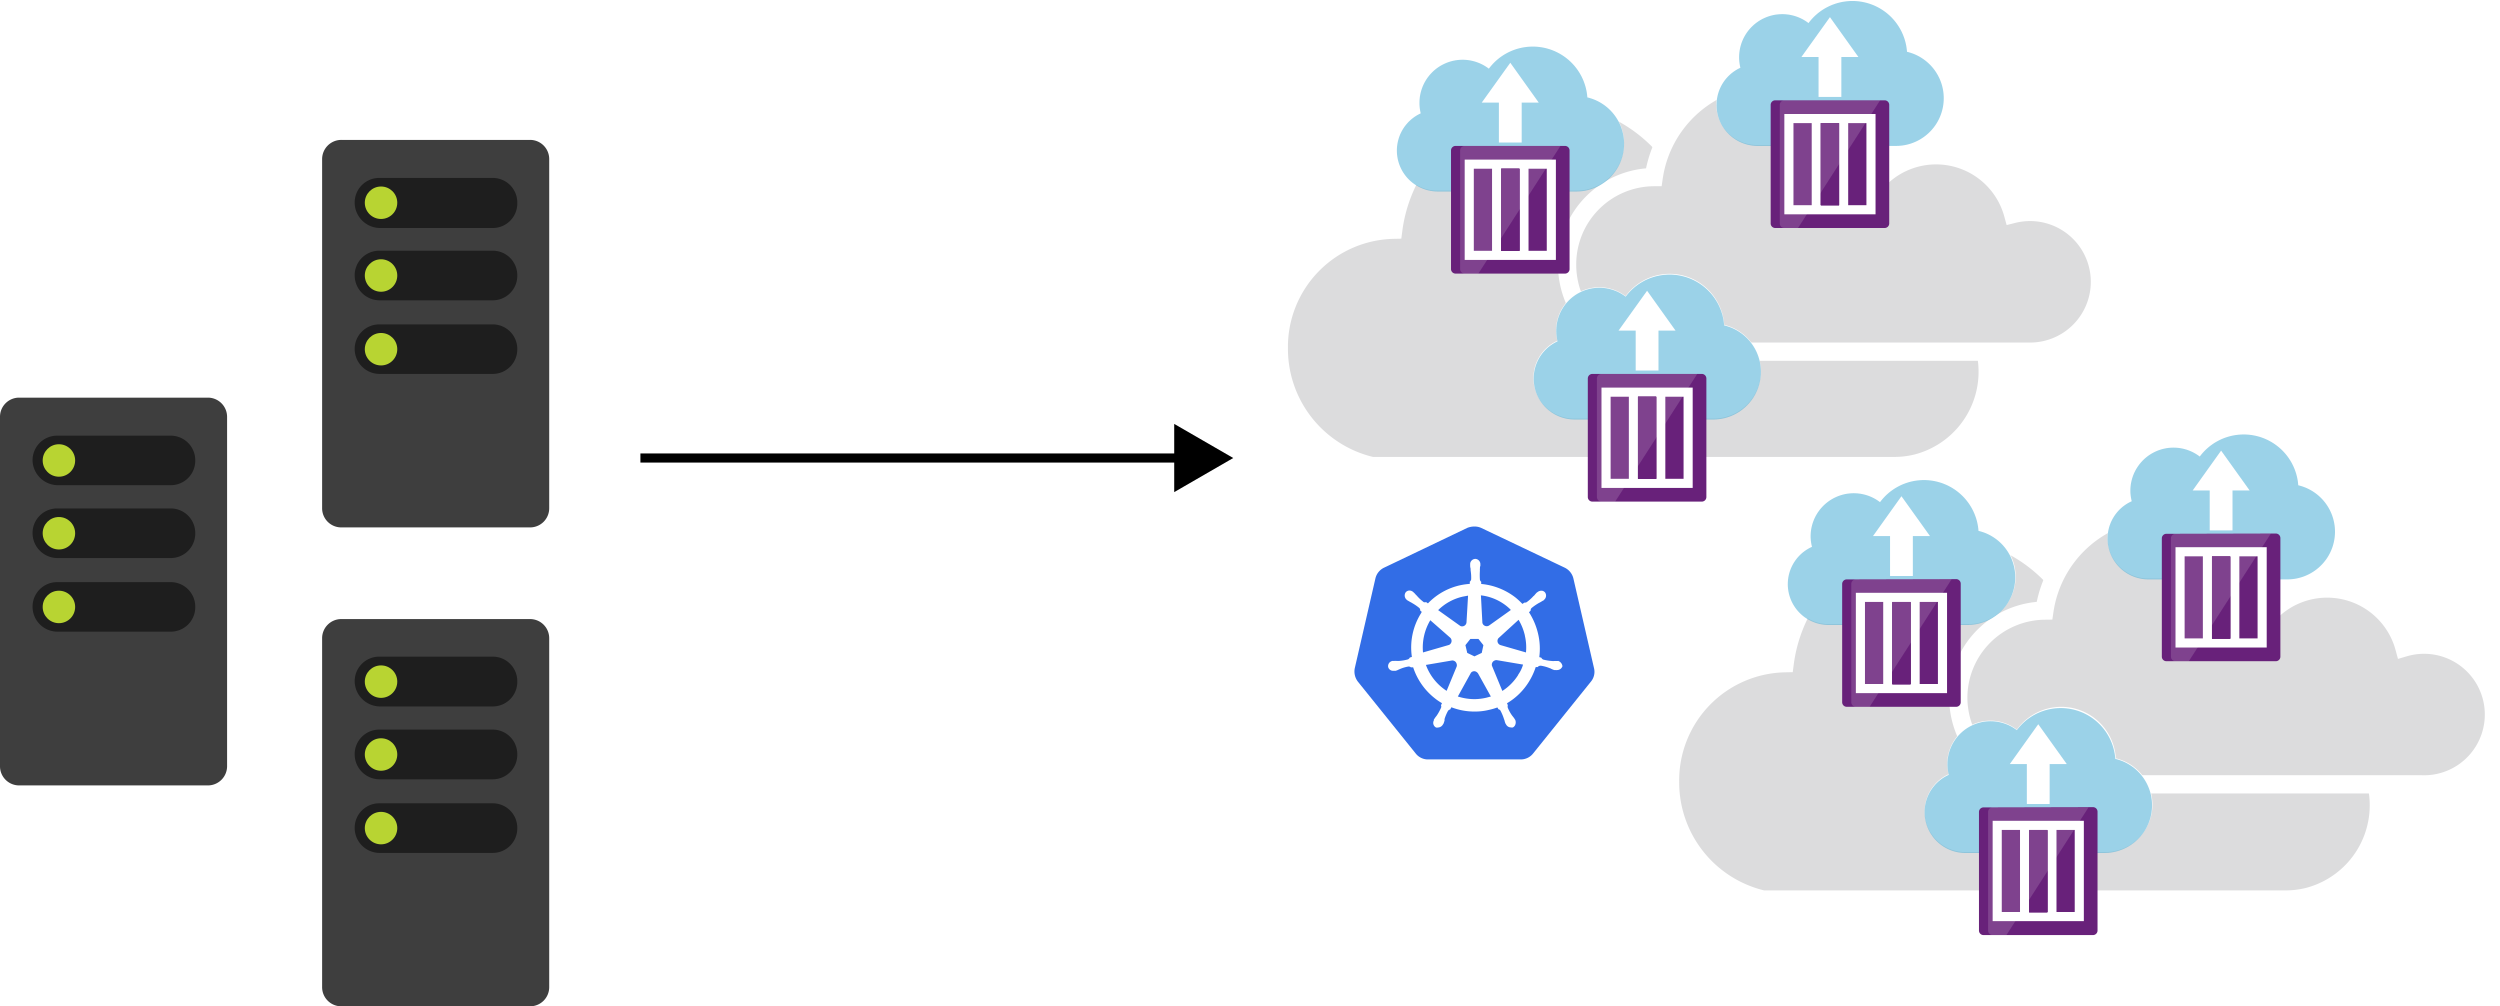 <svg id="Shapes" xmlns="http://www.w3.org/2000/svg" viewBox="0 0 274.12 110.34">
  <title>2-deploy-mutile-containers-k8s</title>
  <rect width="274.12" height="110.34" fill="#fff"/>
  <g>
    <path d="M60.22,108.22a2.1,2.1,0,0,1-2.12,2.12H37.45a2.1,2.1,0,0,1-2.13-2.12V70a2.1,2.1,0,0,1,2.13-2.12H58.1A2.1,2.1,0,0,1,60.22,70Z" fill="#3e3e3e"/>
    <path d="M38.89,90.8a2.69,2.69,0,0,1,2.72-2.72H54a2.69,2.69,0,0,1,2.72,2.72h0A2.69,2.69,0,0,1,54,93.52H41.61a2.74,2.74,0,0,1-2.72-2.72Z" fill="#1e1e1e"/>
    <circle cx="41.78" cy="90.8" r="1.78" fill="#b8d432"/>
    <path d="M38.89,82.73A2.69,2.69,0,0,1,41.61,80H54a2.69,2.69,0,0,1,2.72,2.72h0A2.69,2.69,0,0,1,54,85.45H41.61a2.74,2.74,0,0,1-2.72-2.72Z" fill="#1e1e1e"/>
    <circle cx="41.78" cy="82.73" r="1.78" fill="#b8d432"/>
    <path d="M38.89,74.74A2.69,2.69,0,0,1,41.61,72H54a2.69,2.69,0,0,1,2.72,2.72h0A2.69,2.69,0,0,1,54,77.46H41.61a2.8,2.8,0,0,1-2.72-2.72Z" fill="#1e1e1e"/>
    <circle cx="41.78" cy="74.74" r="1.78" fill="#b8d432"/>
  </g>
  <g>
    <path d="M60.22,55.71a2.1,2.1,0,0,1-2.12,2.12H37.45a2.1,2.1,0,0,1-2.13-2.12V17.47a2.11,2.11,0,0,1,2.13-2.13H58.1a2.1,2.1,0,0,1,2.12,2.13Z" fill="#3e3e3e"/>
    <path d="M38.89,38.29a2.69,2.69,0,0,1,2.72-2.72H54a2.69,2.69,0,0,1,2.72,2.72h0A2.69,2.69,0,0,1,54,41H41.61a2.74,2.74,0,0,1-2.72-2.72Z" fill="#1e1e1e"/>
    <circle cx="41.78" cy="38.29" r="1.78" fill="#b8d432"/>
    <path d="M38.89,30.21a2.69,2.69,0,0,1,2.72-2.72H54a2.69,2.69,0,0,1,2.72,2.72h0A2.69,2.69,0,0,1,54,32.93H41.61a2.74,2.74,0,0,1-2.72-2.72Z" fill="#1e1e1e"/>
    <circle cx="41.78" cy="30.21" r="1.78" fill="#b8d432"/>
    <path d="M38.89,22.23a2.69,2.69,0,0,1,2.72-2.72H54a2.69,2.69,0,0,1,2.72,2.72h0A2.69,2.69,0,0,1,54,25H41.61a2.8,2.8,0,0,1-2.72-2.72Z" fill="#1e1e1e"/>
    <circle cx="41.78" cy="22.23" r="1.78" fill="#b8d432"/>
  </g>
  <g>
    <path d="M24.9,84a2.11,2.11,0,0,1-2.13,2.12H2.12A2.1,2.1,0,0,1,0,84V45.73A2.1,2.1,0,0,1,2.12,43.6H22.77a2.11,2.11,0,0,1,2.13,2.13Z" fill="#3e3e3e"/>
    <path d="M3.57,66.55a2.69,2.69,0,0,1,2.72-2.72h12.4a2.69,2.69,0,0,1,2.72,2.72h0a2.68,2.68,0,0,1-2.72,2.71H6.29a2.73,2.73,0,0,1-2.72-2.71Z" fill="#1e1e1e"/>
    <circle cx="6.46" cy="66.55" r="1.78" fill="#b8d432"/>
    <path d="M3.57,58.47a2.69,2.69,0,0,1,2.72-2.72h12.4a2.69,2.69,0,0,1,2.72,2.72h0a2.69,2.69,0,0,1-2.72,2.72H6.29a2.74,2.74,0,0,1-2.72-2.72Z" fill="#1e1e1e"/>
    <circle cx="6.46" cy="58.47" r="1.78" fill="#b8d432"/>
    <path d="M3.57,50.49a2.69,2.69,0,0,1,2.72-2.72h12.4a2.69,2.69,0,0,1,2.72,2.72h0a2.68,2.68,0,0,1-2.72,2.71H6.29a2.79,2.79,0,0,1-2.72-2.71Z" fill="#1e1e1e"/>
    <circle cx="6.46" cy="50.49" r="1.78" fill="#b8d432"/>
  </g>
  <g>
    <line x1="70.22" y1="50.22" x2="129.84" y2="50.22" fill="none" stroke="#000" stroke-miterlimit="10"/>
    <polygon points="128.75 53.96 135.22 50.22 128.75 46.48 128.75 53.96"/>
  </g>
  <g style="isolation: isolate">
    <path d="M140.22,38.16a13.2,13.2,0,0,0,10.2,12.94h57.31a10.08,10.08,0,0,0,2.45-.3,10.37,10.37,0,0,0,7.46-12.54,10.19,10.19,0,0,0-12.33-7.59A12,12,0,0,0,203,26.18a11.53,11.53,0,0,0-16.42-1.53,17.09,17.09,0,0,0-33.81.54A12.85,12.85,0,0,0,140.22,38.16Z" fill="#fff"/>
    <path d="M140.22,38.16a13.2,13.2,0,0,0,10.2,12.94h57.31a10.08,10.08,0,0,0,2.45-.3,10.37,10.37,0,0,0,7.46-12.54,10.19,10.19,0,0,0-12.33-7.59A12,12,0,0,0,203,26.18a11.53,11.53,0,0,0-16.42-1.53,17.09,17.09,0,0,0-33.81.54A12.85,12.85,0,0,0,140.22,38.16Z" fill="#75757a" opacity="0.25"/>
    <path d="M140.22,38.16a13.2,13.2,0,0,0,10.2,12.94h57.31a10.08,10.08,0,0,0,2.45-.3,10.37,10.37,0,0,0,7.46-12.54,10.19,10.19,0,0,0-12.33-7.59A12,12,0,0,0,203,26.18a11.53,11.53,0,0,0-16.42-1.53,17.09,17.09,0,0,0-33.81.54A12.85,12.85,0,0,0,140.22,38.16Z" fill="none" stroke="#fff" stroke-width="2"/>
  </g>
  <g style="isolation: isolate">
    <path d="M171.83,29a9.79,9.79,0,0,0,7.66,9.56h43.06a7.66,7.66,0,1,0-1.82-15.09,8.75,8.75,0,0,0-14-4.45,12.87,12.87,0,0,0-25.4.4A9.57,9.57,0,0,0,171.83,29Z" fill="#fff"/>
    <path d="M171.83,29a9.79,9.79,0,0,0,7.66,9.56h43.06a7.66,7.66,0,1,0-1.82-15.09,8.75,8.75,0,0,0-14-4.45,12.87,12.87,0,0,0-25.4.4A9.57,9.57,0,0,0,171.83,29Z" fill="#75757a" opacity="0.25"/>
    <path d="M171.83,29a9.79,9.79,0,0,0,7.66,9.56h43.06a7.66,7.66,0,1,0-1.82-15.09,8.75,8.75,0,0,0-14-4.45,12.87,12.87,0,0,0-25.4.4A9.57,9.57,0,0,0,171.83,29Z" fill="none" stroke="#fff" stroke-width="2"/>
  </g>
  <g>
    <path d="M174.06,10.62a6,6,0,0,0-10.82-3.15,4.74,4.74,0,0,0-7.62,3.74,4.83,4.83,0,0,0,.14,1.15,4.47,4.47,0,0,0,1.85,8.54h15.22a5.21,5.21,0,0,0,1.23-10.28Z" fill="#fff"/>
    <path d="M174.05,10.68a6,6,0,0,0-10.8-3.15,4.73,4.73,0,0,0-7.61,3.75,4.83,4.83,0,0,0,.14,1.15A4.49,4.49,0,0,0,157.63,21h15.19a5.23,5.23,0,0,0,1.23-10.32Z" fill="#59b4d9" opacity="0.6" style="isolation: isolate"/>
    <path d="M159.6,16a.5.5,0,0,0-.5.5v13a.5.5,0,0,0,.5.5h12a.5.5,0,0,0,.5-.5v-13a.5.5,0,0,0-.5-.5Z" fill="#68217a"/>
    <polygon points="164.35 15.63 164.35 11.25 162.47 11.25 165.6 6.88 168.72 11.25 166.85 11.25 166.85 15.63 164.35 15.63" fill="#fff"/>
    <path d="M169.6,17.5h-9v11h10v-11Zm-6,10h-2v-9h2Zm3,0h-2v-9h2Zm3,0h-2v-9h2Z" fill="#fff"/>
    <rect x="164.6" y="18.5" width="2" height="9" fill="#68217a"/>
    <rect x="164.6" y="18.5" width="2" height="9" fill="#68217a"/>
    <rect x="164.6" y="18.5" width="2" height="9" fill="#68217a"/>
    <path d="M160.6,16a.5.5,0,0,0-.5.5v13a.5.5,0,0,0,.5.5h1.5l9-14Z" fill="#fff" opacity="0.15" style="isolation: isolate"/>
  </g>
  <g>
    <path d="M189.06,35.62a6,6,0,0,0-10.82-3.15,4.74,4.74,0,0,0-7.62,3.74,4.83,4.83,0,0,0,.14,1.15,4.47,4.47,0,0,0,1.85,8.54h15.22a5.21,5.21,0,0,0,1.23-10.28Z" fill="#fff"/>
    <path d="M189.05,35.68a6,6,0,0,0-10.8-3.15,4.73,4.73,0,0,0-7.61,3.75,4.83,4.83,0,0,0,.14,1.15A4.49,4.49,0,0,0,172.63,46h15.19a5.23,5.23,0,0,0,1.23-10.32Z" fill="#59b4d9" opacity="0.6" style="isolation: isolate"/>
    <path d="M174.6,41a.5.5,0,0,0-.5.5v13a.5.5,0,0,0,.5.5h12a.5.5,0,0,0,.5-.5v-13a.5.5,0,0,0-.5-.5Z" fill="#68217a"/>
    <polygon points="179.35 40.63 179.35 36.25 177.47 36.25 180.6 31.88 183.72 36.25 181.85 36.25 181.85 40.63 179.35 40.63" fill="#fff"/>
    <path d="M184.6,42.5h-9v11h10v-11Zm-6,10h-2v-9h2Zm3,0h-2v-9h2Zm3,0h-2v-9h2Z" fill="#fff"/>
    <rect x="179.6" y="43.5" width="2" height="9" fill="#68217a"/>
    <rect x="179.6" y="43.5" width="2" height="9" fill="#68217a"/>
    <rect x="179.6" y="43.5" width="2" height="9" fill="#68217a"/>
    <path d="M175.6,41a.5.5,0,0,0-.5.5v13a.5.5,0,0,0,.5.5h1.5l9-14Z" fill="#fff" opacity="0.15" style="isolation: isolate"/>
  </g>
  <g>
    <path d="M209.11,5.62a6,6,0,0,0-10.82-3.15,4.74,4.74,0,0,0-7.62,3.74,4.83,4.83,0,0,0,.14,1.15,4.47,4.47,0,0,0,1.85,8.54h15.22a5.21,5.21,0,0,0,1.23-10.28Z" fill="#fff"/>
    <path d="M209.1,5.68a6,6,0,0,0-10.8-3.15,4.73,4.73,0,0,0-7.61,3.75,4.83,4.83,0,0,0,.14,1.15A4.49,4.49,0,0,0,192.68,16h15.19A5.23,5.23,0,0,0,209.1,5.68Z" fill="#59b4d9" opacity="0.6" style="isolation: isolate"/>
    <path d="M194.65,11a.5.5,0,0,0-.5.5v13a.5.5,0,0,0,.5.5h12a.5.5,0,0,0,.5-.5v-13a.5.5,0,0,0-.5-.5Z" fill="#68217a"/>
    <polygon points="199.4 10.63 199.4 6.25 197.52 6.25 200.65 1.88 203.77 6.25 201.9 6.25 201.9 10.63 199.4 10.63" fill="#fff"/>
    <path d="M204.65,12.5h-9v11h10v-11Zm-6,10h-2v-9h2Zm3,0h-2v-9h2Zm3,0h-2v-9h2Z" fill="#fff"/>
    <rect x="199.65" y="13.5" width="2" height="9" fill="#68217a"/>
    <rect x="199.65" y="13.5" width="2" height="9" fill="#68217a"/>
    <rect x="199.65" y="13.5" width="2" height="9" fill="#68217a"/>
    <path d="M195.65,11a.5.5,0,0,0-.5.5v13a.5.5,0,0,0,.5.5h1.5l9-14Z" fill="#fff" opacity="0.15" style="isolation: isolate"/>
  </g>
  <g>
    <g style="isolation: isolate">
      <path d="M183.12,85.69a13.19,13.19,0,0,0,10.19,12.94h57.31a10.16,10.16,0,0,0,2.46-.3,10.37,10.37,0,0,0,7.45-12.54A10.18,10.18,0,0,0,248.2,78.2a11.9,11.9,0,0,0-2.29-4.49,11.52,11.52,0,0,0-16.41-1.53,17.09,17.09,0,0,0-33.81.54A12.85,12.85,0,0,0,183.12,85.69Z" fill="#fff"/>
      <path d="M183.12,85.69a13.19,13.19,0,0,0,10.19,12.94h57.31a10.16,10.16,0,0,0,2.46-.3,10.37,10.37,0,0,0,7.45-12.54A10.18,10.18,0,0,0,248.2,78.2a11.9,11.9,0,0,0-2.29-4.49,11.52,11.52,0,0,0-16.41-1.53,17.09,17.09,0,0,0-33.81.54A12.85,12.85,0,0,0,183.12,85.69Z" fill="#75757a" opacity="0.25"/>
      <path d="M183.12,85.69a13.19,13.19,0,0,0,10.19,12.94h57.31a10.16,10.16,0,0,0,2.46-.3,10.37,10.37,0,0,0,7.45-12.54A10.18,10.18,0,0,0,248.2,78.2a11.9,11.9,0,0,0-2.29-4.49,11.52,11.52,0,0,0-16.41-1.53,17.09,17.09,0,0,0-33.81.54A12.85,12.85,0,0,0,183.12,85.69Z" fill="none" stroke="#fff" stroke-width="2"/>
    </g>
    <g style="isolation: isolate">
      <path d="M214.72,76.48A9.79,9.79,0,0,0,222.38,86h43.07A7.66,7.66,0,1,0,263.63,71a8.77,8.77,0,0,0-14.06-4.45,12.87,12.87,0,0,0-25.4.4A9.58,9.58,0,0,0,214.72,76.48Z" fill="#fff"/>
      <path d="M214.72,76.48A9.79,9.79,0,0,0,222.38,86h43.07A7.66,7.66,0,1,0,263.63,71a8.77,8.77,0,0,0-14.06-4.45,12.87,12.87,0,0,0-25.4.4A9.58,9.58,0,0,0,214.72,76.48Z" fill="#75757a" opacity="0.25"/>
      <path d="M214.72,76.48A9.79,9.79,0,0,0,222.38,86h43.07A7.66,7.66,0,1,0,263.63,71a8.77,8.77,0,0,0-14.06-4.45,12.87,12.87,0,0,0-25.4.4A9.58,9.58,0,0,0,214.72,76.48Z" fill="none" stroke="#fff" stroke-width="2"/>
    </g>
    <g>
      <path d="M217,58.15A6,6,0,0,0,206.14,55a4.74,4.74,0,0,0-7.63,3.74,4.83,4.83,0,0,0,.15,1.15,4.47,4.47,0,0,0,1.85,8.54h15.22A5.21,5.21,0,0,0,217,58.15Z" fill="#fff"/>
      <path d="M216.94,58.21a6,6,0,0,0-10.8-3.15,4.73,4.73,0,0,0-7.61,3.75,4.83,4.83,0,0,0,.15,1.15,4.48,4.48,0,0,0,1.84,8.57h15.19a5.23,5.23,0,0,0,1.23-10.32Z" fill="#59b4d9" opacity="0.6" style="isolation: isolate"/>
      <path d="M202.49,63.53a.5.5,0,0,0-.5.5V77a.5.5,0,0,0,.5.5h12a.5.5,0,0,0,.5-.5V64a.5.5,0,0,0-.5-.5Z" fill="#68217a"/>
      <polygon points="207.24 63.16 207.24 58.78 205.37 58.78 208.49 54.41 211.62 58.78 209.74 58.78 209.74 63.16 207.24 63.16" fill="#fff"/>
      <path d="M212.49,65h-9V76h10V65Zm-6,10h-2V66h2Zm3,0h-2V66h2Zm3,0h-2V66h2Z" fill="#fff"/>
      <rect x="207.49" y="66.03" width="2" height="9" fill="#68217a"/>
      <rect x="207.49" y="66.03" width="2" height="9" fill="#68217a"/>
      <rect x="207.49" y="66.03" width="2" height="9" fill="#68217a"/>
      <path d="M203.49,63.53a.5.5,0,0,0-.5.5V77a.5.5,0,0,0,.5.5H205l9-14Z" fill="#fff" opacity="0.15" style="isolation: isolate"/>
    </g>
    <g>
      <path d="M232,83.15A6,6,0,0,0,221.14,80a4.74,4.74,0,0,0-7.63,3.74,4.83,4.83,0,0,0,.15,1.15,4.47,4.47,0,0,0,1.85,8.54h15.22A5.21,5.21,0,0,0,232,83.15Z" fill="#fff"/>
      <path d="M231.94,83.21a6,6,0,0,0-10.8-3.15,4.73,4.73,0,0,0-7.61,3.75,4.83,4.83,0,0,0,.15,1.15,4.48,4.48,0,0,0,1.84,8.57h15.19a5.23,5.23,0,0,0,1.23-10.32Z" fill="#59b4d9" opacity="0.6" style="isolation: isolate"/>
      <path d="M217.49,88.53a.5.5,0,0,0-.5.5v13a.5.5,0,0,0,.5.5h12a.5.5,0,0,0,.5-.5V89a.5.5,0,0,0-.5-.5Z" fill="#68217a"/>
      <polygon points="222.24 88.16 222.24 83.78 220.37 83.78 223.49 79.41 226.62 83.78 224.74 83.78 224.74 88.16 222.24 88.16" fill="#fff"/>
      <path d="M227.49,90h-9v11h10V90Zm-6,10h-2V91h2Zm3,0h-2V91h2Zm3,0h-2V91h2Z" fill="#fff"/>
      <rect x="222.49" y="91.03" width="2" height="9" fill="#68217a"/>
      <rect x="222.49" y="91.03" width="2" height="9" fill="#68217a"/>
      <rect x="222.49" y="91.03" width="2" height="9" fill="#68217a"/>
      <path d="M218.49,88.53a.5.5,0,0,0-.5.5v13a.5.5,0,0,0,.5.5H220l9-14Z" fill="#fff" opacity="0.15" style="isolation: isolate"/>
    </g>
    <g>
      <path d="M252,53.15A6,6,0,0,0,241.19,50a4.74,4.74,0,0,0-7.63,3.74,4.83,4.83,0,0,0,.15,1.15,4.47,4.47,0,0,0,1.85,8.54h15.22A5.21,5.21,0,0,0,252,53.15Z" fill="#fff"/>
      <path d="M252,53.21a6,6,0,0,0-10.8-3.15,4.73,4.73,0,0,0-7.61,3.75,4.83,4.83,0,0,0,.15,1.15,4.48,4.48,0,0,0,1.84,8.57h15.19A5.23,5.23,0,0,0,252,53.21Z" fill="#59b4d9" opacity="0.6" style="isolation: isolate"/>
      <path d="M237.54,58.53a.5.5,0,0,0-.5.5V72a.5.5,0,0,0,.5.5h12a.5.5,0,0,0,.5-.5V59a.5.5,0,0,0-.5-.5Z" fill="#68217a"/>
      <polygon points="242.29 58.16 242.29 53.78 240.42 53.78 243.54 49.41 246.67 53.78 244.79 53.78 244.79 58.16 242.29 58.16" fill="#fff"/>
      <path d="M247.54,60h-9V71h10V60Zm-6,10h-2V61h2Zm3,0h-2V61h2Zm3,0h-2V61h2Z" fill="#fff"/>
      <rect x="242.54" y="61.03" width="2" height="9" fill="#68217a"/>
      <rect x="242.54" y="61.03" width="2" height="9" fill="#68217a"/>
      <rect x="242.54" y="61.03" width="2" height="9" fill="#68217a"/>
      <path d="M238.54,58.53a.5.5,0,0,0-.5.5V72a.5.5,0,0,0,.5.5H240l9-14Z" fill="#fff" opacity="0.15" style="isolation: isolate"/>
    </g>
  </g>
  <g>
    <path d="M156.59,83.71a2.13,2.13,0,0,1-1.69-.82L148.57,75a2.14,2.14,0,0,1-.42-1.85l2.26-9.83a2.16,2.16,0,0,1,1.18-1.47l9.16-4.38a2.2,2.2,0,0,1,.94-.22,2.16,2.16,0,0,1,.94.22l9.16,4.36A2.14,2.14,0,0,1,173,63.32l2.26,9.83a2.2,2.2,0,0,1-.41,1.85l-6.34,7.87a2.19,2.19,0,0,1-1.68.82l-10.21,0Z" fill="#326de6"/>
    <path d="M161.67,57.73a1.78,1.78,0,0,1,.75.16l9.16,4.36a1.77,1.77,0,0,1,.94,1.18l2.26,9.83a1.68,1.68,0,0,1-.34,1.48l-6.34,7.88a1.72,1.72,0,0,1-1.36.65H156.59a1.7,1.7,0,0,1-1.36-.65l-6.34-7.88a1.82,1.82,0,0,1-.34-1.48l2.26-9.83a1.74,1.74,0,0,1,.94-1.18l9.16-4.38a2.22,2.22,0,0,1,.76-.14Zm0-.85h0a2.76,2.76,0,0,0-1.12.25l-9.16,4.38A2.56,2.56,0,0,0,150,63.27l-2.27,9.83a2.57,2.57,0,0,0,.51,2.21l6.34,7.87a2.54,2.54,0,0,0,2,1h10.15a2.53,2.53,0,0,0,2-1l6.34-7.87a2.55,2.55,0,0,0,.51-2.21l-2.27-9.83a2.54,2.54,0,0,0-1.41-1.76l-9.12-4.38a2.68,2.68,0,0,0-1.11-.25Z" fill="#fff"/>
    <path d="M170.85,72.48h0s0,0,0,0h-.11a2.38,2.38,0,0,0-.34,0,.68.68,0,0,1-.19,0h0a5.14,5.14,0,0,1-1-.16.38.38,0,0,1-.2-.2s0,0,0,0h0l-.23-.07a7.1,7.1,0,0,0-.13-2.55,7.45,7.45,0,0,0-1-2.37l.18-.17v0a.41.41,0,0,1,.09-.28,5.93,5.93,0,0,1,.81-.56h0l.17-.09.3-.18s.06,0,.09-.07,0,0,0,0h0a.6.6,0,0,0,.13-.81.52.52,0,0,0-.42-.2.69.69,0,0,0-.4.14h0l0,0-.1.07a2.68,2.68,0,0,0-.23.26s-.07.09-.13.12h0a4.59,4.59,0,0,1-.72.65.29.29,0,0,1-.16.06.2.2,0,0,1-.11,0h0l-.22.15a8,8,0,0,0-.74-.69,7.2,7.2,0,0,0-3.78-1.5l0-.24,0,0a.36.36,0,0,1-.14-.23,6.91,6.91,0,0,1,0-1v0a.65.65,0,0,1,0-.18c0-.11,0-.22.05-.34v-.17h0a.58.58,0,0,0-.56-.59.59.59,0,0,0-.4.18.56.56,0,0,0-.16.41h0v.15a1.21,1.21,0,0,0,.05.34c0,.06,0,.11,0,.18v0a4.9,4.9,0,0,1,.06,1,.43.43,0,0,1-.15.24l0,0h0v.24a8,8,0,0,0-1,.14,7,7,0,0,0-3.59,2l-.18-.13h0l-.11,0a.3.3,0,0,1-.16,0,4.89,4.89,0,0,1-.73-.67h0a.8.8,0,0,0-.13-.13,2.61,2.61,0,0,0-.23-.25.57.57,0,0,1-.09-.08s0,0,0,0h0a.64.64,0,0,0-.4-.15.53.53,0,0,0-.41.2.61.61,0,0,0,.12.82h0s0,0,0,0,.05.05.09.07l.31.18a.65.65,0,0,1,.16.09h0a5.28,5.28,0,0,1,.82.56.33.33,0,0,1,.09.27v0h0l.18.16a.6.6,0,0,0-.09.15,7.05,7.05,0,0,0-1,4.78l-.23.07s0,0,0,0a.39.39,0,0,1-.2.2,4.83,4.83,0,0,1-1,.17h-.2a2.38,2.38,0,0,0-.34,0l-.11,0a.06.06,0,0,0-.05,0h0a.58.58,0,0,0-.47.67.55.55,0,0,0,.58.41h.14s0,0,0,0l.11,0a1.79,1.79,0,0,0,.32-.13l.16-.07h0a4,4,0,0,1,.94-.27h0a.4.4,0,0,1,.24.09s0,0,0,0h0l.25,0a7.12,7.12,0,0,0,2.38,3.4,5.94,5.94,0,0,0,.78.53l-.11.23s0,0,0,0a.34.34,0,0,1,0,.29,5.29,5.29,0,0,1-.47.85v0l-.11.14c-.07.09-.13.19-.2.29a.73.73,0,0,0,0,.09.07.07,0,0,1,0,0h0a.57.57,0,0,0,.24.78.41.41,0,0,0,.21,0,.65.65,0,0,0,.55-.34h0a.1.1,0,0,1,0,0l.06-.09c.05-.12.07-.21.11-.32l0-.17h0a4.51,4.51,0,0,1,.38-.9.39.39,0,0,1,.24-.16l0,0h0l.13-.24a7,7,0,0,0,2.53.47,6.44,6.44,0,0,0,1.58-.18,7.26,7.26,0,0,0,.94-.27l.11.2,0,0a.32.32,0,0,1,.23.16,5.68,5.68,0,0,1,.38.91h0l.06.17a2,2,0,0,0,.1.32l.06.09a.07.07,0,0,0,0,0h0a.6.6,0,0,0,.54.34.47.47,0,0,0,.22,0,.56.56,0,0,0,.27-.33.71.71,0,0,0,0-.45h0s0,0,0,0a.26.26,0,0,0-.05-.09,1.87,1.87,0,0,0-.2-.29l-.11-.14v0a4.08,4.08,0,0,1-.47-.85.54.54,0,0,1,0-.29s0,0,0,0h0l-.09-.21a7,7,0,0,0,2.39-2.34,7.31,7.31,0,0,0,.76-1.63l.21,0s0,0,0,0A.43.43,0,0,1,169,73h0a4.39,4.39,0,0,1,.94.27h0c.06,0,.11.06.16.07a1.62,1.62,0,0,0,.33.13l.11,0s0,0,.05,0h0a.39.39,0,0,0,.15,0,.62.62,0,0,0,.58-.42.7.7,0,0,0-.53-.6Zm-8.38-.89-.8.38-.79-.38-.2-.85.54-.68h.89l.54.68-.18.85Zm4.73-1.88a5.69,5.69,0,0,1,.12,1.83l-2.77-.8a.48.48,0,0,1-.34-.58.44.44,0,0,1,.11-.2l2.19-2a6,6,0,0,1,.69,1.72Zm-1.56-2.81-2.37,1.69a.49.49,0,0,1-.64-.11.46.46,0,0,1-.09-.2l-.16-3a5.52,5.52,0,0,1,3.26,1.57Zm-5.25-1.48.58-.11-.17,2.9a.48.48,0,0,1-.48.47.38.38,0,0,1-.22-.06l-2.41-1.72a5.58,5.58,0,0,1,2.7-1.48ZM156.82,68,159,69.91a.48.48,0,0,1,.05.67.38.38,0,0,1-.22.15l-2.8.81a5.84,5.84,0,0,1,.81-3.55Zm-.49,4.91,2.88-.49a.49.49,0,0,1,.51.38.47.47,0,0,1,0,.29h0l-1.1,2.66a5.72,5.72,0,0,1-2.27-2.84Zm6.61,3.6a6,6,0,0,1-1.27.15,6.08,6.08,0,0,1-1.82-.29l1.43-2.59a.45.45,0,0,1,.57-.13.62.62,0,0,1,.22.2h0l1.4,2.52-.53.14ZM166.47,74a5.62,5.62,0,0,1-1.74,1.76L163.59,73a.49.49,0,0,1,.26-.56.51.51,0,0,1,.25-.06l2.9.49a3.5,3.5,0,0,1-.53,1.1Z" fill="#fff"/>
  </g>
</svg>
